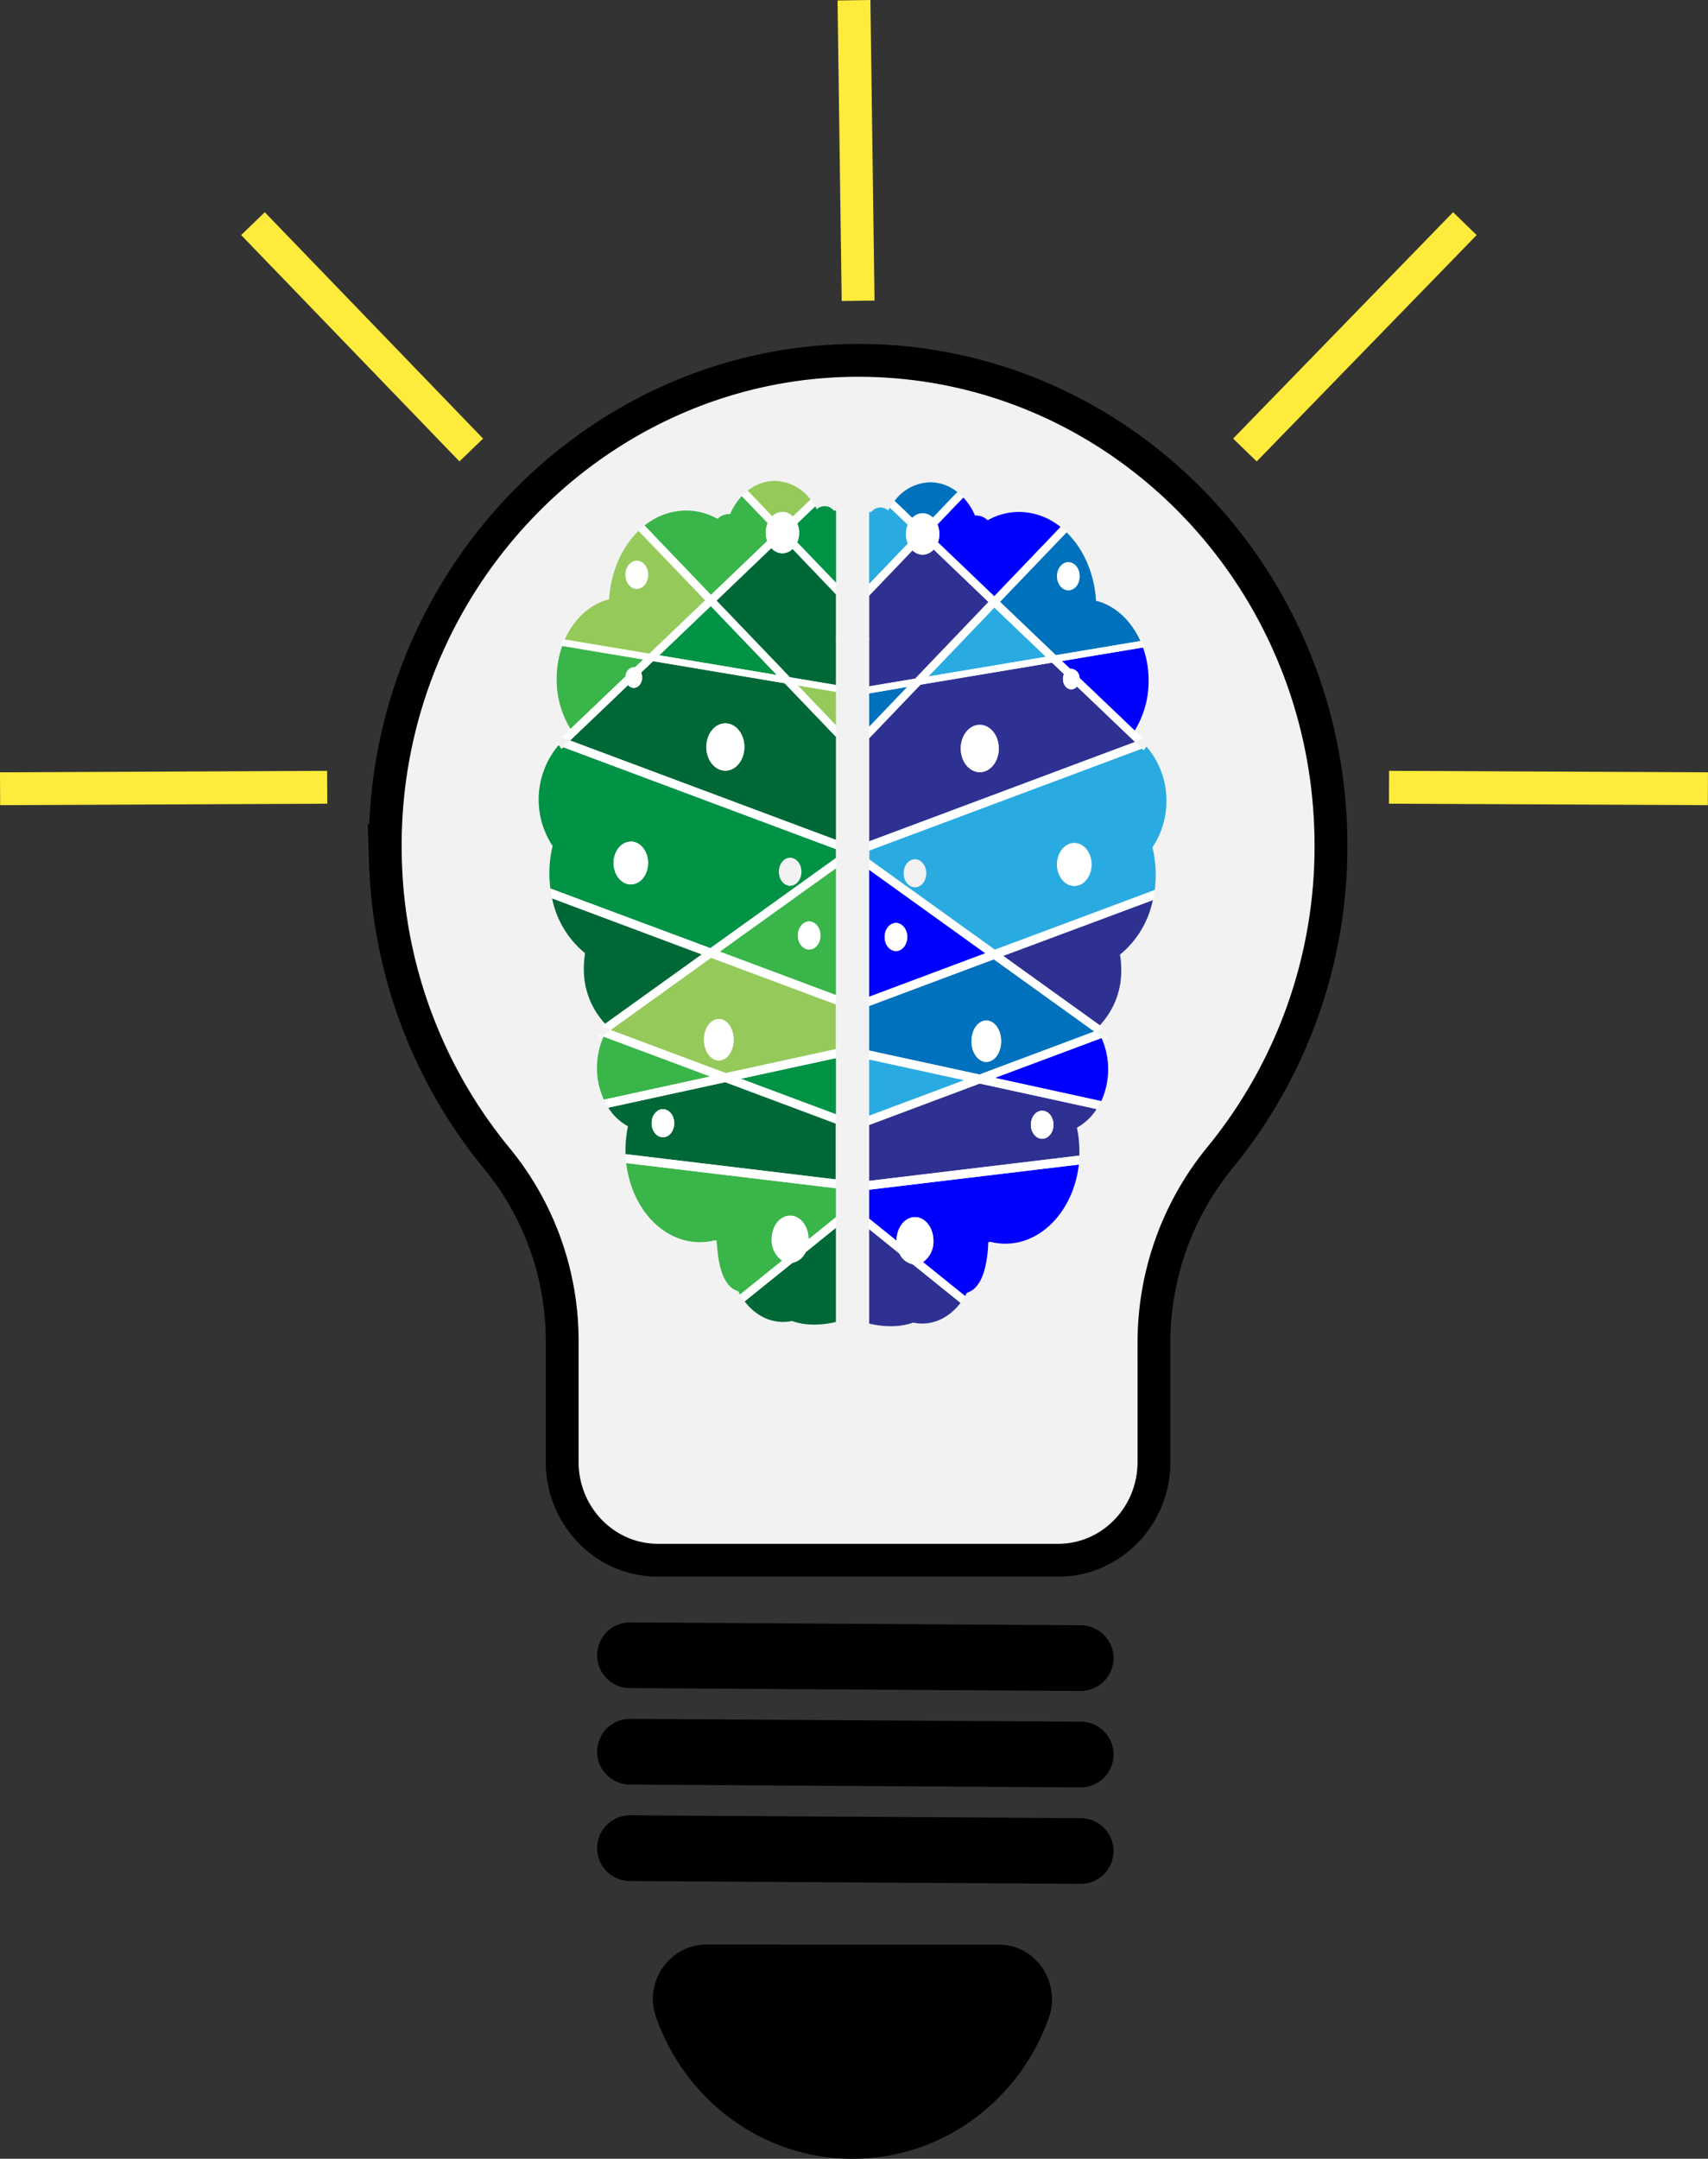 <svg id="Layer_1" data-name="Layer 1" xmlns="http://www.w3.org/2000/svg" viewBox="0 0 520.05 657.07"><rect x="0" y="0" width="520.05" height="657.07" fill="#333333" stroke="none"/><defs><style>.cls-1{fill:#f2f2f2;}.cls-1,.cls-2{stroke:#000;}.cls-1,.cls-2,.cls-3{stroke-miterlimit:10;}.cls-1,.cls-3{stroke-width:10px;}.cls-2,.cls-4{fill:none;}.cls-2{stroke-linecap:round;stroke-width:20px;}.cls-3{stroke:#ffeb3b;}.cls-5{fill:#006837;}.cls-6{fill:#39b54a;}.cls-7{fill:#009245;}.cls-8{fill:#95ca5b;}.cls-9{fill:#fff;}.cls-10{fill:#2e3192;}.cls-11{fill:blue;}.cls-12{fill:#29abe2;}.cls-13{fill:#0071bc;}</style></defs><title>quizCreationOptionOne</title><path class="cls-1" d="M952.2,124.83c-84.37-4.71-155.09,66.66-151.82,153.24a149.1,149.1,0,0,0,34.09,89.7,87.37,87.37,0,0,1,19.68,55.75v36.39c0,16.52,13.06,29.91,29.17,29.91h121.85c16.11,0,29.17-13.39,29.17-29.91v-36.4a88.9,88.9,0,0,1,20.16-56.32,149.28,149.28,0,0,0,33.73-94.94C1088.22,193.45,1028,129.06,952.2,124.83Z" transform="translate(-682.98 -14.93)"/><line class="cls-2" x1="329.05" y1="504.68" x2="191.81" y2="503.81"/><line class="cls-2" x1="329.05" y1="534.03" x2="191.81" y2="533.17"/><line class="cls-2" x1="329.05" y1="563.39" x2="191.81" y2="562.53"/><path class="cls-2" d="M646.5,62" transform="translate(-682.98 -14.93)"/><path d="M987.11,606.81c11.3,0,19.05,11.54,15.17,22.42C993.36,654.19,970,672,942.56,672c-27.59,0-51.07-18-59.86-43.21-3.74-10.72,4.21-22,15.32-22Z" transform="translate(-682.98 -14.93)"/><line class="cls-3" x1="260.02" y1="0.07" x2="261.27" y2="91.55"/><line class="cls-3" x1="77.02" y1="68.07" x2="143.49" y2="136.97"/><line class="cls-3" x1="446.02" y1="68.07" x2="379.05" y2="136.97"/><line class="cls-3" x1="0.02" y1="240.07" x2="99.62" y2="239.62"/><line class="cls-3" x1="422.93" y1="239.62" x2="520.02" y2="240.07"/><ellipse class="cls-4" cx="278.59" cy="265.84" rx="3.44" ry="4.27"/><ellipse class="cls-4" cx="240.58" cy="265.39" rx="3.44" ry="4.27"/><path class="cls-5" d="M881.83,216.17l-3.64,3.48a3.75,3.75,0,0,1,.3,1.5c0,1.74-1.13,3.15-2.53,3.15a2.29,2.29,0,0,1-1.73-.86l-17.67,16.88,80.94,30.25v-31.4l-15.6-16.29Zm22,33.32c-3.2,0-5.79-3.22-5.79-7.2s2.59-7.2,5.79-7.2,5.79,3.22,5.79,7.2S907,249.5,903.83,249.5Z" transform="translate(-682.98 -14.93)"/><path class="cls-6" d="M937.5,317.87V279.22l-35.41,25.41Zm-8.14-22.47c1.9,0,3.44,1.91,3.44,4.27s-1.54,4.27-3.44,4.27-3.44-1.91-3.44-4.27S927.45,295.39,929.35,295.39Z" transform="translate(-682.98 -14.93)"/><path class="cls-7" d="M853.91,242.85l-.58-.93-.32-.12a25.61,25.61,0,0,0-1.76,30.63,35,35,0,0,0-1,8.34,35.6,35.6,0,0,0,.3,4.6l48.69,18.2,38.24-27.45v-2.75l-83-31ZM923.56,276c1.9,0,3.44,1.91,3.44,4.27s-1.54,4.27-3.44,4.27-3.44-1.91-3.44-4.27S921.66,276,923.56,276Zm-48.51-4.95c2.9,0,5.25,2.92,5.25,6.52s-2.35,6.52-5.25,6.52-5.25-2.92-5.25-6.52S872.16,271.1,875.06,271.1Z" transform="translate(-682.98 -14.93)"/><path class="cls-6" d="M866.75,330.44a23.48,23.48,0,0,0,.09,19.2l32.39-7.06Z" transform="translate(-682.98 -14.93)"/><path class="cls-5" d="M851.08,288.37a28.85,28.85,0,0,0,10.05,16.69,27,27,0,0,0-.38,4.51,24.08,24.08,0,0,0,6.52,17l29.42-21.11Z" transform="translate(-682.98 -14.93)"/><polygon class="cls-7" points="236.52 205.45 216.41 184.47 200.72 199.46 236.52 205.45"/><path class="cls-8" d="M921.21,170.75a4.48,4.48,0,0,1,3.17,1.39l5.4-5.16a14,14,0,0,0-10.93-5.68,13.21,13.21,0,0,0-8.22,3l7.48,7.8A4.46,4.46,0,0,1,921.21,170.75Z" transform="translate(-682.98 -14.93)"/><polygon class="cls-8" points="254.52 220.74 254.52 210.57 242.91 208.62 254.52 220.74"/><path class="cls-6" d="M876,218a2.06,2.06,0,0,1,.38,0l2.48-2.37-24.67-4.13a29.82,29.82,0,0,0-1.72,10.06,28.64,28.64,0,0,0,4.23,15.24l16.78-16A2.81,2.81,0,0,1,876,218Z" transform="translate(-682.98 -14.93)"/><path class="cls-8" d="M897.7,197.63l-20.27-21.15c-5.08,4.93-8.49,12.39-9,20.85-5.8,1.44-10.7,6-13.49,12.24l25.75,4.31Zm-20.83-3.48c-1.9,0-3.44-1.91-3.44-4.27s1.54-4.27,3.44-4.27,3.44,1.91,3.44,4.27S878.76,194.15,876.87,194.15Z" transform="translate(-682.98 -14.93)"/><path class="cls-8" d="M868.91,328.45l35,13.1,33.54-7.31V320.67l-38-14.19Zm37.46,2.95c0,3.48-2,6.3-4.52,6.3s-4.52-2.82-4.52-6.3,2-6.3,4.52-6.3S906.37,327.91,906.37,331.39Z" transform="translate(-682.98 -14.93)"/><path class="cls-7" d="M934.06,169a3.46,3.46,0,0,0-2.37.93c-.16-.3-.33-.59-.5-.88l-5.46,5.22a7.64,7.64,0,0,1,0,5.76l11.81,12.32v-22h-.69A3.45,3.45,0,0,0,934.06,169Z" transform="translate(-682.98 -14.93)"/><path class="cls-5" d="M921.21,183.35a4.54,4.54,0,0,1-3.36-1.59l-16.71,16,22.35,23.33,14,2.35V209.45l-.1-.45h.1V195.81L924.3,182A4.45,4.45,0,0,1,921.21,183.35Z" transform="translate(-682.98 -14.93)"/><path class="cls-6" d="M916.57,179.6a7.66,7.66,0,0,1,.15-5.47l-7.87-8.21a19,19,0,0,0-3.56,5.49,5,5,0,0,0-3.84,1.44,19.63,19.63,0,0,0-9.57-2.53,20.22,20.22,0,0,0-12.64,4.58L899.45,196Z" transform="translate(-682.98 -14.93)"/><polygon class="cls-7" points="254.52 339.15 254.52 322.02 225.57 328.33 254.52 339.15"/><path class="cls-6" d="M896.05,393a18.46,18.46,0,0,0,4.54-.57l.63.08c0,.45,0,.91.08,1.39.62,9.66,3.45,13.18,6.47,14.05.17.33.35.66.53,1l12.83-10.35a7.56,7.56,0,0,1-3.18-6.48c0-4,2.51-7.2,5.61-7.2s5.61,3.22,5.61,7.19l8.33-6.72V376.6l-63.84-7.66C875.23,382.57,884.66,393,896.05,393Z" transform="translate(-682.98 -14.93)"/><path class="cls-5" d="M868.18,352.07a16.51,16.51,0,0,0,6,5.66,34.64,34.64,0,0,0-.75,7.18c0,.44,0,.88,0,1.31l64,7.69v-17l-33.67-12.59Zm16.65,9c-1.9,0-3.44-1.91-3.44-4.27s1.54-4.27,3.44-4.27,3.44,1.91,3.44,4.27S886.73,361.09,884.83,361.09Z" transform="translate(-682.98 -14.93)"/><path class="cls-5" d="M924.28,399.27,909.68,411c2.94,3.87,7.09,6.29,11.71,6.29a13.12,13.12,0,0,0,2.76-.3c6.08,2.31,13.34.3,13.34.3V388.61l-9.23,7.45A5.66,5.66,0,0,1,924.28,399.27Z" transform="translate(-682.98 -14.93)"/><path class="cls-9" d="M926.28,177.05a7.53,7.53,0,0,0-.54-2.83l5.46-5.22a18.72,18.72,0,0,0-1.41-2l-5.4,5.16a4.3,4.3,0,0,0-6.27-.07l-7.48-7.8a16.18,16.18,0,0,0-1.78,1.64l7.87,8.21a7.66,7.66,0,0,0-.15,5.47L899.45,196l-20.2-21.08q-.94.75-1.82,1.6l20.27,21.15-17,16.25-25.75-4.31-.7-.12-.22,2.06.13,0,24.67,4.13L876.34,218a2.06,2.06,0,0,0-.38,0,2.81,2.81,0,0,0-2.52,2.81l-16.78,16L854,239.37l1,.37,1.55.58,17.67-16.88a2.29,2.29,0,0,0,1.73.86c1.4,0,2.53-1.41,2.53-3.15a3.75,3.75,0,0,0-.3-1.5l3.64-3.48,40.06,6.71,15.6,16.29v-3.5l-11.61-12.12,11.61,1.95v-2.1l-14-2.35-22.35-23.33,16.71-16a4.54,4.54,0,0,0,3.36,1.59A4.45,4.45,0,0,0,924.3,182l13.19,13.77v-3.5L925.69,180A7.51,7.51,0,0,0,926.28,177.05Zm-6.78,43.33-35.79-6,15.69-15Z" transform="translate(-682.98 -14.93)"/><ellipse class="cls-9" cx="220.86" cy="227.37" rx="5.79" ry="7.2"/><ellipse class="cls-9" cx="192.08" cy="262.69" rx="5.25" ry="6.52"/><ellipse class="cls-9" cx="218.86" cy="316.46" rx="4.52" ry="6.3"/><ellipse class="cls-9" cx="246.37" cy="284.74" rx="3.44" ry="4.27"/><path class="cls-9" d="M923.56,384.94c-3.1,0-5.61,3.22-5.61,7.2a7.56,7.56,0,0,0,3.18,6.48L908.3,409a19.85,19.85,0,0,0,1.38,2.08l14.6-11.78a5.66,5.66,0,0,0,4-3.22l9.23-7.45v-3.19l-8.33,6.72C929.17,388.16,926.66,384.94,923.56,384.94Z" transform="translate(-682.98 -14.93)"/><path class="cls-9" d="M853.16,241.63l-.14.16.32.12Z" transform="translate(-682.98 -14.93)"/><polygon class="cls-9" points="171.48 227.4 254.52 258.44 254.52 255.64 173.58 225.39 171.48 227.4"/><path class="cls-9" d="M850.56,285.37q.2,1.53.53,3l45.61,17-29.42,21.11-1.2.86,1.92.72.91.34,30.62-22,38,14.19v-2.8l-35.41-13.24,35.41-25.41v-3.09l-38.24,27.45Z" transform="translate(-682.98 -14.93)"/><path class="cls-9" d="M868.91,328.45l-1.84,1.32-.73.52.41.15,32.48,12.14-32.39,7.06a20.11,20.11,0,0,0,1.34,2.43l35.65-7.77,33.67,12.59v-2.8l-28.95-10.82L937.5,337v-2.72L904,341.55Z" transform="translate(-682.98 -14.93)"/><path class="cls-9" d="M873.66,368.94l63.84,7.66v-2.69l-64-7.69C873.49,367.14,873.56,368,873.66,368.94Z" transform="translate(-682.98 -14.93)"/><polygon class="cls-9" points="171.48 227.4 170.36 226.98 170.94 227.92 171.48 227.4"/><polygon class="cls-9" points="182.59 315.91 183.37 315.35 182.12 314.89 182.59 315.91"/><ellipse class="cls-9" cx="201.85" cy="341.88" rx="3.44" ry="4.27"/><ellipse class="cls-9" cx="193.89" cy="174.95" rx="3.44" ry="4.27"/><path class="cls-10" d="M1010.9,223.89a2.29,2.29,0,0,1-1.73.86c-1.4,0-2.53-1.41-2.53-3.15a3.75,3.75,0,0,1,.3-1.5l-3.64-3.48-40.06,6.71-15.6,16.29V271l80.94-30.25ZM981.3,249.95c-3.2,0-5.79-3.22-5.79-7.2s2.59-7.2,5.79-7.2,5.79,3.22,5.79,7.2S984.5,249.95,981.3,249.95Z" transform="translate(-682.98 -14.93)"/><path class="cls-11" d="M947.63,279.67v38.65L983,305.08Zm8.14,24.73c-1.9,0-3.44-1.91-3.44-4.27s1.54-4.27,3.44-4.27,3.44,1.91,3.44,4.27S957.68,304.39,955.78,304.39Z" transform="translate(-682.98 -14.93)"/><path class="cls-12" d="M1038.13,258.72a25.23,25.23,0,0,0-6-16.48l-.32.12-.58.93-.54-.52-83,31v2.75L985.88,304l48.69-18.2a35.6,35.6,0,0,0,.3-4.6,35,35,0,0,0-1-8.34A25.39,25.39,0,0,0,1038.13,258.72ZM961.57,285c-1.9,0-3.44-1.91-3.44-4.27s1.54-4.27,3.44-4.27,3.44,1.91,3.44,4.27S963.47,285,961.57,285Zm48.51-.45c-2.9,0-5.25-2.92-5.25-6.52s2.35-6.52,5.25-6.52,5.25,2.92,5.25,6.52S1013,284.6,1010.07,284.6Z" transform="translate(-682.98 -14.93)"/><path class="cls-11" d="M1018.29,350.09a23.48,23.48,0,0,0,.09-19.2L985.9,343Z" transform="translate(-682.98 -14.93)"/><path class="cls-10" d="M1017.85,327a24.08,24.08,0,0,0,6.52-17,27,27,0,0,0-.38-4.51A28.85,28.85,0,0,0,1034,288.82l-45.61,17Z" transform="translate(-682.98 -14.93)"/><polygon class="cls-12" points="302.76 184.92 282.66 205.9 318.45 199.91 302.76 184.92"/><path class="cls-13" d="M963.92,171.2a4.46,4.46,0,0,1,3.1,1.32l7.48-7.8a13.21,13.21,0,0,0-8.22-3,14,14,0,0,0-10.93,5.68l5.4,5.16A4.48,4.48,0,0,1,963.92,171.2Z" transform="translate(-682.98 -14.93)"/><polygon class="cls-13" points="264.65 211.02 264.65 221.19 276.27 209.07 264.65 211.02"/><path class="cls-11" d="M1008.79,218.49a2.06,2.06,0,0,1,.38,0,2.81,2.81,0,0,1,2.52,2.81l16.78,16A28.64,28.64,0,0,0,1032.7,222,29.82,29.82,0,0,0,1031,212l-24.67,4.13Z" transform="translate(-682.98 -14.93)"/><path class="cls-13" d="M1004.44,214.33l25.75-4.31c-2.79-6.23-7.69-10.8-13.49-12.24-.51-8.47-3.92-15.92-9-20.85l-20.27,21.15Zm3.83-28.28c1.9,0,3.44,1.91,3.44,4.27s-1.54,4.27-3.44,4.27-3.44-1.91-3.44-4.27S1006.36,186.05,1008.26,186.05Z" transform="translate(-682.98 -14.93)"/><path class="cls-13" d="M947.63,321.12v13.57L981.17,342l35-13.1-30.62-22Zm40.18,10.73c0,3.48-2,6.3-4.52,6.3s-4.52-2.82-4.52-6.3,2-6.3,4.52-6.3S987.81,328.36,987.81,331.84Z" transform="translate(-682.98 -14.93)"/><path class="cls-12" d="M958.85,177.5a7.53,7.53,0,0,1,.54-2.83l-5.46-5.22c-.17.29-.34.58-.5.88a3.47,3.47,0,0,0-5.12.42h-.69v22l11.81-12.32A7.51,7.51,0,0,1,958.85,177.5Z" transform="translate(-682.98 -14.93)"/><path class="cls-10" d="M984,198.18l-16.71-16a4.54,4.54,0,0,1-3.36,1.59,4.45,4.45,0,0,1-3.09-1.32l-13.19,13.77v13.19h.1l-.1.45v13.95l14-2.35Z" transform="translate(-682.98 -14.93)"/><path class="cls-11" d="M969,177.5a7.59,7.59,0,0,1-.43,2.55l17.13,16.36,20.2-21.08a20.22,20.22,0,0,0-12.64-4.58,19.63,19.63,0,0,0-9.57,2.53,5,5,0,0,0-3.84-1.44,19,19,0,0,0-3.56-5.49l-7.87,8.21A7.51,7.51,0,0,1,969,177.5Z" transform="translate(-682.98 -14.93)"/><polygon class="cls-12" points="264.65 322.47 264.65 339.6 293.6 328.78 264.65 322.47"/><path class="cls-11" d="M947.63,385.86l8.33,6.72c0-4,2.51-7.19,5.61-7.19s5.61,3.22,5.61,7.2a7.56,7.56,0,0,1-3.18,6.48l12.83,10.35c.19-.32.36-.65.53-1,3-.87,5.84-4.39,6.47-14.05,0-.48.06-.94.08-1.39l.63-.08a18.46,18.46,0,0,0,4.54.57c11.39,0,20.82-10.47,22.39-24.09l-63.84,7.66Z" transform="translate(-682.98 -14.93)"/><path class="cls-10" d="M947.63,357.33v17l64-7.69c0-.44,0-.87,0-1.31a34.64,34.64,0,0,0-.75-7.18,16.51,16.51,0,0,0,6-5.66l-35.65-7.77ZM1000.3,353c1.9,0,3.44,1.91,3.44,4.27s-1.54,4.27-3.44,4.27-3.44-1.91-3.44-4.27S998.4,353,1000.3,353Z" transform="translate(-682.98 -14.93)"/><path class="cls-10" d="M956.86,396.5l-9.23-7.45v28.73s7.26,2,13.34-.3a13.12,13.12,0,0,0,2.76.3c4.62,0,8.77-2.42,11.71-6.29l-14.6-11.78A5.66,5.66,0,0,1,956.86,396.5Z" transform="translate(-682.98 -14.93)"/><ellipse class="cls-9" cx="298.32" cy="227.82" rx="5.79" ry="7.2"/><ellipse class="cls-9" cx="327.1" cy="263.14" rx="5.25" ry="6.52"/><ellipse class="cls-9" cx="300.31" cy="316.91" rx="4.52" ry="6.3"/><ellipse class="cls-9" cx="272.8" cy="285.19" rx="3.44" ry="4.27"/><path class="cls-9" d="M967.18,392.59c0-4-2.51-7.2-5.61-7.2s-5.61,3.22-5.61,7.19l-8.33-6.72v3.19l9.23,7.45a5.66,5.66,0,0,0,4,3.22l14.6,11.78a19.85,19.85,0,0,0,1.38-2.08L964,399.07A7.56,7.56,0,0,0,967.18,392.59Z" transform="translate(-682.98 -14.93)"/><path class="cls-9" d="M1003.3,216.62l3.64,3.48a3.75,3.75,0,0,0-.3,1.5c0,1.74,1.13,3.15,2.53,3.15a2.29,2.29,0,0,0,1.73-.86l17.67,16.88,1.55-.58,1-.37-2.65-2.53-16.78-16a2.81,2.81,0,0,0-2.52-2.81,2.06,2.06,0,0,0-.38,0l-2.48-2.37L1031,212l.13,0-.22-2.06-.7.12-25.75,4.31-17-16.25,20.27-21.15q-.88-.85-1.82-1.6l-20.2,21.08L968.55,180a7.66,7.66,0,0,0-.15-5.47l7.87-8.21a16.18,16.18,0,0,0-1.78-1.64l-7.48,7.8a4.3,4.3,0,0,0-6.27.07l-5.4-5.16a18.72,18.72,0,0,0-1.41,2l5.46,5.22a7.64,7.64,0,0,0,0,5.76l-11.81,12.32v3.5l13.19-13.77a4.45,4.45,0,0,0,3.09,1.32,4.54,4.54,0,0,0,3.36-1.59l16.71,16L961.64,221.5l-14,2.35V226L959.25,224l-11.61,12.12v3.5l15.6-16.29Zm-17.56-16.78,15.69,15-35.79,6Z" transform="translate(-682.98 -14.93)"/><path class="cls-9" d="M1032,242.08l-.17.28.32-.12Z" transform="translate(-682.98 -14.93)"/><polygon class="cls-9" points="345.59 225.84 264.65 256.09 264.65 258.89 347.7 227.85 345.59 225.84"/><path class="cls-9" d="M947.63,334.68v2.72l28.95,6.31-28.95,10.82v2.8l33.67-12.59,35.65,7.77a20.11,20.11,0,0,0,1.34-2.43L985.9,343l32.48-12.14.41-.15-.73-.52-1.84-1.32-35,13.1Z" transform="translate(-682.98 -14.93)"/><path class="cls-9" d="M947.63,377.05l63.84-7.66c.1-.89.17-1.8.21-2.72l-64,7.69Z" transform="translate(-682.98 -14.93)"/><polygon class="cls-9" points="348.82 227.43 347.7 227.85 348.24 228.37 348.82 227.43"/><polygon class="cls-9" points="337.06 315.34 335.81 315.8 336.58 316.36 337.06 315.34"/><path class="cls-9" d="M947.63,276.58v3.09L983,305.08l-35.41,13.24v2.8l38-14.19,30.62,22,.91-.34,1.92-.72-1.2-.86-29.42-21.11,45.61-17q.32-1.47.53-3L985.88,304Z" transform="translate(-682.98 -14.93)"/><ellipse class="cls-9" cx="317.32" cy="342.33" rx="3.44" ry="4.27"/><ellipse class="cls-9" cx="325.29" cy="175.39" rx="3.44" ry="4.27"/></svg>